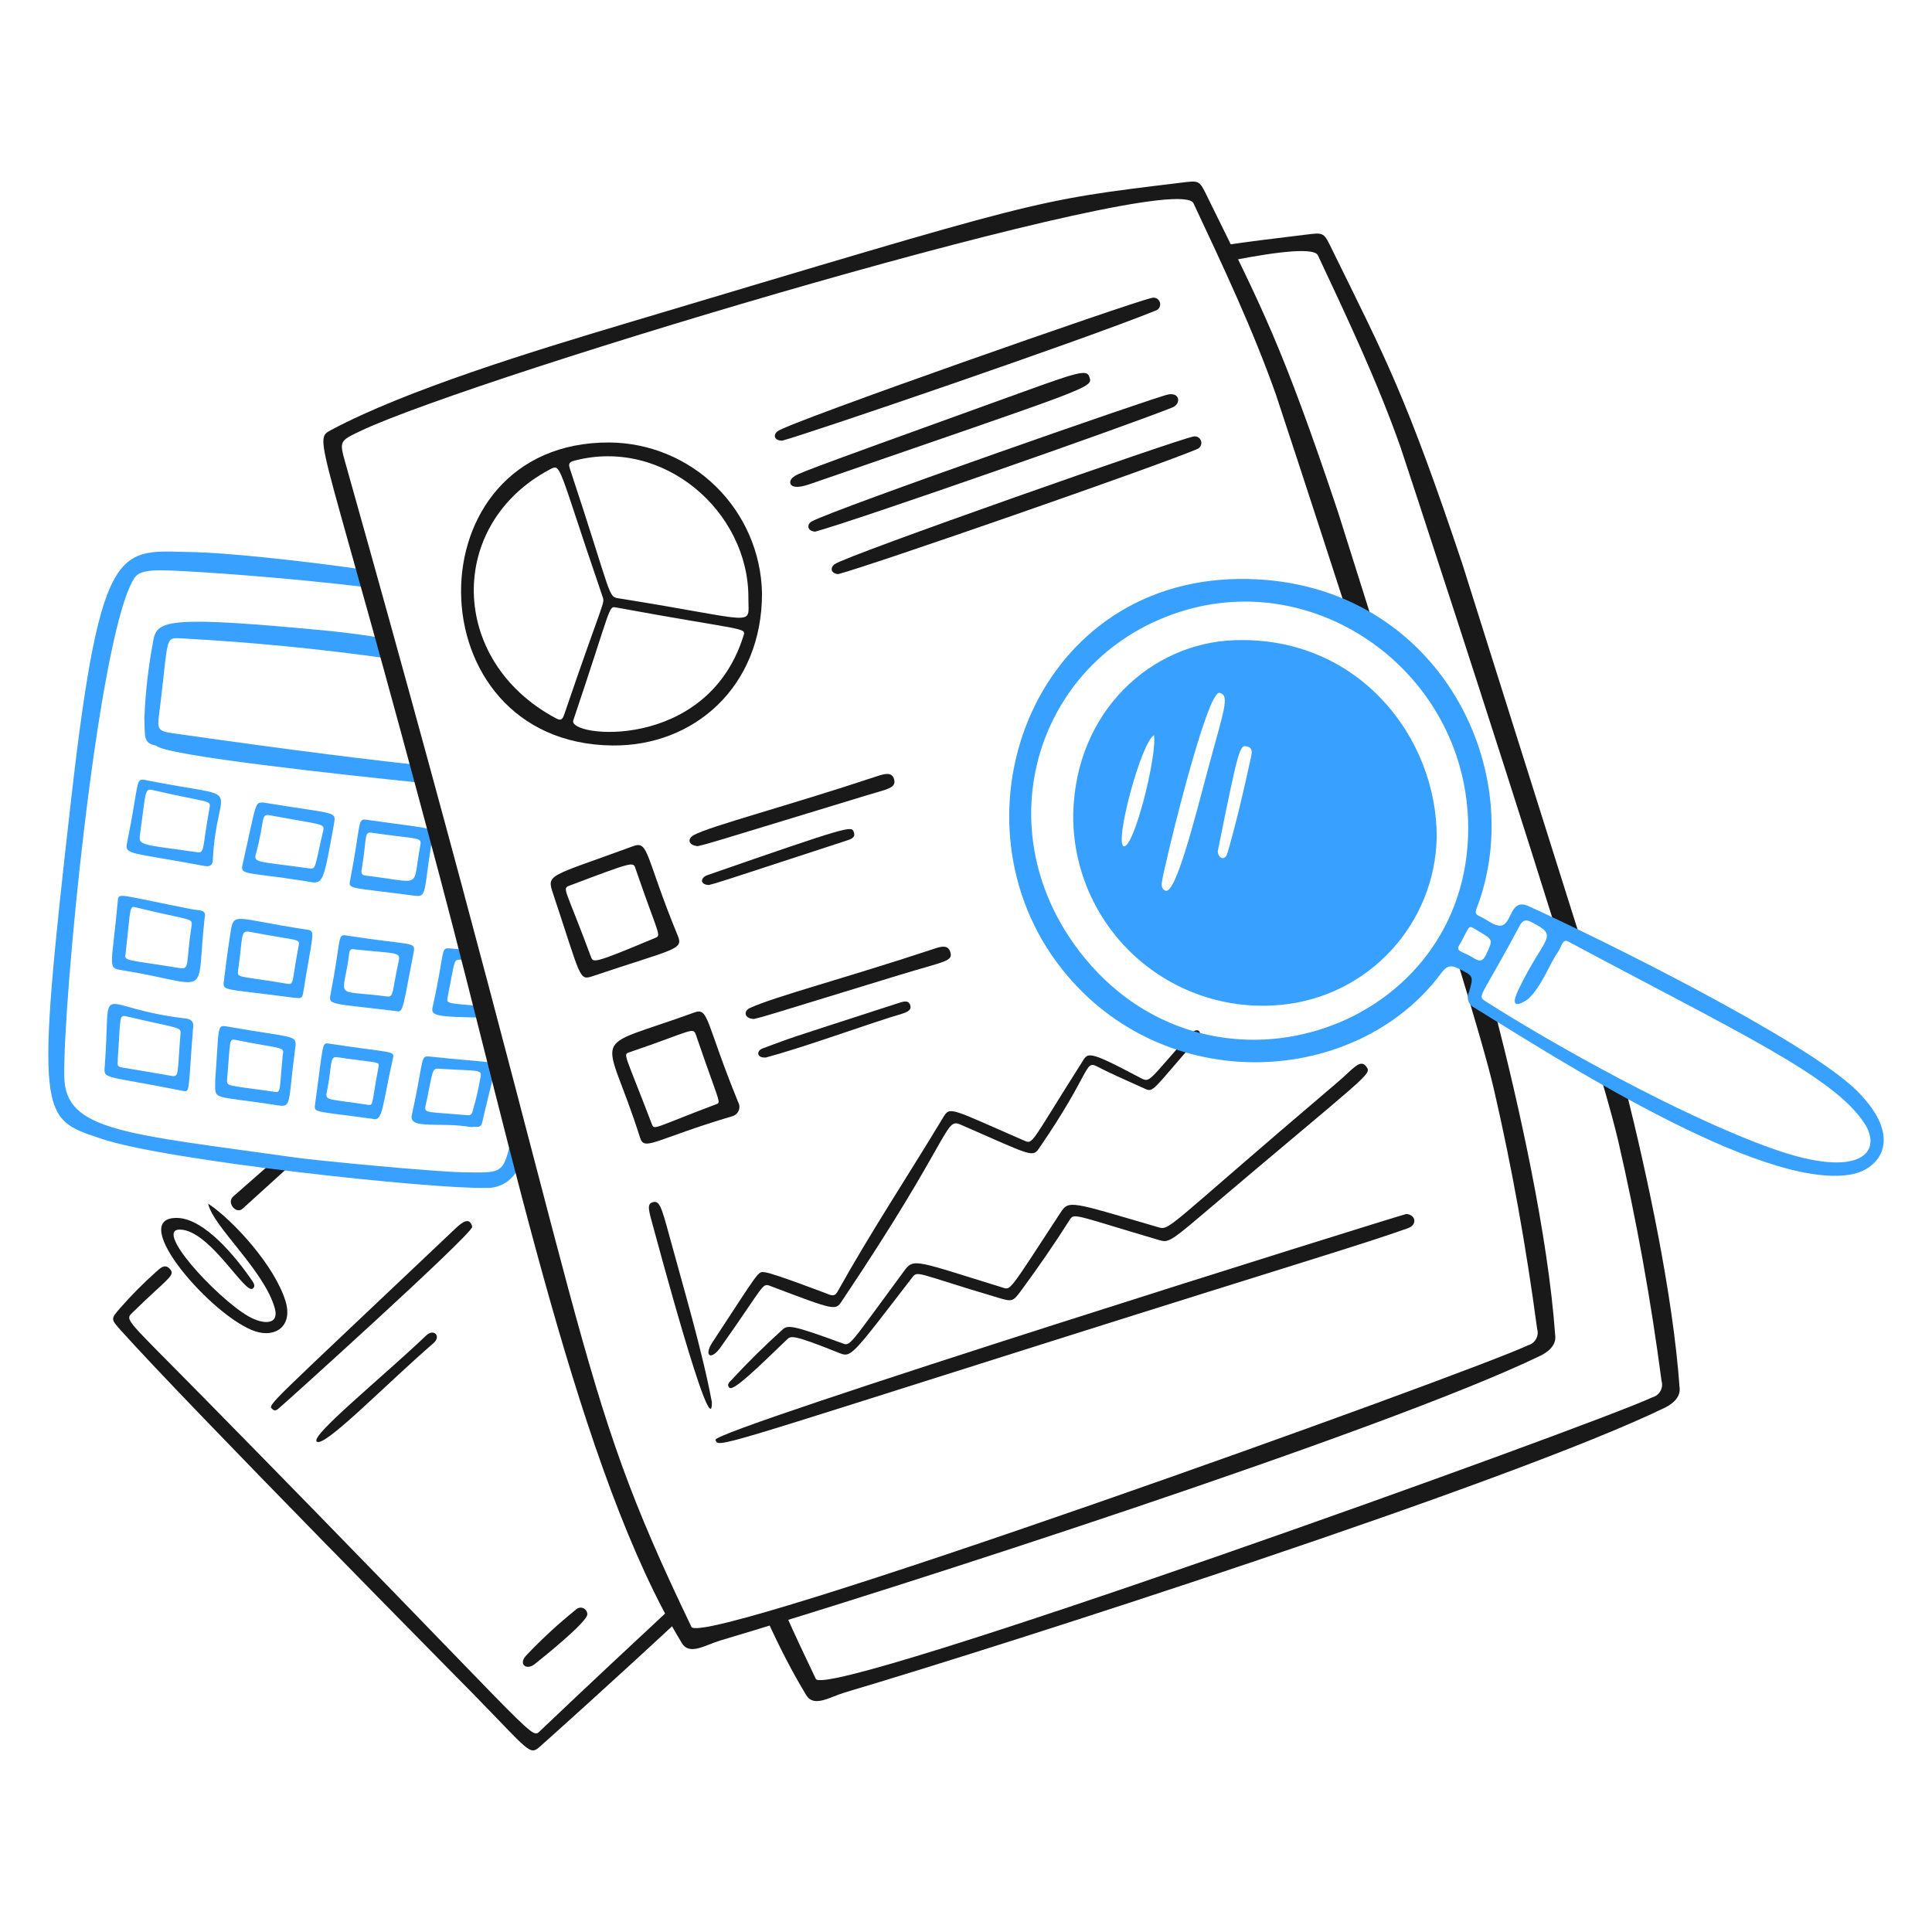 <svg xmlns="http://www.w3.org/2000/svg" fill="none" viewBox="0 0 400 400" id="Audit--Streamline-Brooklyn.svg" height="400" width="400"><desc>Audit Streamline Illustration: https://streamlinehq.com</desc><g id="audit--finance-audit"><g id="document3"><path id="vector" fill="#191919" d="M43.096 249.2c5.25 3.498 13.816 12.916 16.028 20.23 1.53 5.062 -2.016 7.574 -6.2 6.23 -8.826 -2.832 -26.942 -23.622 -16.294 -23.502 5.716 0.064 12.334 8.256 15.552 12.98 0.34 0.5 0.8 1.17 0.128 1.664 -1.584 1.15 -8.412 -11.3 -14.468 -12.184 -7 -1.02 7.054 14.2 13.652 17.942 3.08 1.744 6.338 1.744 5.414 -1.638 -2.166 -7.912 -12.834 -16.978 -13.812 -21.722Z" stroke-width="1"></path><path id="vector_2" fill="#191919" d="M97.772 254c-0.18 1.724 -39.078 36.8 -39.754 37.322 -0.47 0.362 -0.97 1.058 -1.6 0.442 -1.016 -1 -1.93 0.328 37.892 -37.428 1.526 -1.448 2.942 -2.38 3.462 -0.336Z" stroke-width="1"></path><path id="vector_3" fill="#191919" d="M89.738 278.096c-10.182 8.81 -22.822 21.918 -24.19 20.336 -1.152 -1.334 13.6 -13.274 22.716 -21.958 1.556 -1.474 3.15 0.172 1.474 1.622Z" stroke-width="1"></path><path id="vector_4" fill="#191919" d="M121.6 334.2c0.044 1.618 -9.624 9.324 -10.89 10.332 -1.744 1.388 -3.45 0 -1.772 -1.774 3.207 -3.39 6.641 -6.56 10.278 -9.484 0.189 -0.2 0.433 -0.338 0.7 -0.398 0.268 -0.06 0.547 -0.038 0.802 0.062 0.256 0.098 0.476 0.272 0.633 0.496 0.157 0.226 0.243 0.492 0.248 0.766Z" stroke-width="1"></path><g id="vector_5"><path fill="#191919" d="M111.684 358.502c-1.818 1.728 -0.77 0.772 -69.456 -69.08 -16.2 -16.482 -16.466 -16.04 -14.8 -17.666 7.658 -7.472 9.068 -7.72 7.612 -9.164 -1 -0.988 -2 0.086 -2.756 0.758 -2.601 2.316 -5.056 4.792 -7.35 7.412 -2.028 2.312 -2.026 2.314 0.064 4.652l0.026 0.03c13.638 15.252 72.876 75.182 72.822 75.132 11.958 12.224 11.774 12.962 14 10.988 1.233 -1.082 14.719 -13.162 28.644 -26.112l-1.44 -2.648c-7.856 7.314 -17.065 15.904 -27.366 25.698Z" stroke-width="1"></path><path fill="#191919" d="M48.264 247.74c-1.4 1.264 0.612 3.746 1.982 2.494 2.646 -2.42 6.111 -5.562 9.844 -8.938l-3.305 -1.04c-4.926 4.328 -8.507 7.474 -8.521 7.484Z" stroke-width="1"></path></g></g><g id="calculator"><path id="vector_6" fill="#38a1ff" d="M68.093 130.62c-33.518 -3.22 -35.578 -2.21 -36.356 1.98 -1.006 5.303 -1.623 10.673 -1.846 16.066 0.126 4.2 -0.186 5.156 2.472 5.72 1.666 1.995 37.156 5.877 56.141 7.825l-1.274 -3.769c-9.29 -0.979 -24.867 -2.835 -51.381 -6.621 -3.1 -0.444 -3.31 -0.828 -2.928 -3.8 2.232 -17.4 0.834 -15.97 5.568 -15.8 13.866 0.772 27.69 2.125 41.437 4.052V132.222c-4.026 -0.674 -8.084 -1.242 -11.833 -1.602Z" stroke-width="1"></path><path id="vector_7" fill="#38a1ff" d="M42.374 190c-1.94 17.4 2 13.924 -17.718 10.764 -2.4 -0.384 -1.414 -1.554 -0.266 -14.282 0.156 -1.732 -0.05 -1.264 15.262 1.752 1.622 0.328 3.166 0.008 2.722 1.766Zm-16.4 7.6c-0.344 1.416 0.762 1.118 11.258 2.83 2.112 0.344 1.226 -0.914 2.412 -8.658 0.274 -1.8 0.082 -1.072 -11.38 -3.874 -1.572 -0.382 -1.126 -0.372 -2.286 9.702h-0.004Z" stroke-width="1"></path><path id="vector_8" fill="#38a1ff" d="M39.946 213.148c-1.02 13.272 -0.576 13 -2.186 12.686 -15.984 -3.174 -16.278 -2.382 -16.094 -4.774 1.484 -19.182 -2.79 -12.472 16.754 -10.2 1.272 0.152 1.85 0.764 1.526 2.288Zm-15.564 6.122c0.138 0.524 -0.5 1.516 0.814 1.728 3.432 0.556 6.856 1.162 10.278 1.744 1.66 0.284 1.21 -0.33 1.884 -8.554 0.136 -1.654 0.168 -1.102 -11.184 -3.758 -1.596 -0.374 -1.174 0.208 -1.792 8.84Z" stroke-width="1"></path><path id="vector_9" fill="#38a1ff" d="M60.832 206.572c-14.76 -1.986 -14.746 -1.278 -14.472 -3.538 0.222 -1.83 0.688 -5.516 1.216 -8.99 0.86 -5.654 0.052 -3.946 15.9 -1.584 1.958 0.292 1.362 0.274 -0.756 13.35 -0.194 1.19 -1.054 0.75 -1.888 0.762Zm-1.4 -2.9c1.534 0.262 0.948 -0.366 2.4 -7.862 0.298 -1.532 0.07 -0.948 -9.962 -2.854 -2.2 -0.418 -1.508 0.562 -2.572 7.916 -0.234 1.728 -0.036 1.064 10.142 2.8h-0.008Z" stroke-width="1"></path><path id="vector_10" fill="#38a1ff" d="M54.508 166.15c15.262 2.566 15.148 1.6 14.6 4.648 -2.4 13.304 -2.2 12.2 -6.234 11.568 -11.736 -1.824 -13.148 -1.152 -12.678 -3.256 3.004 -13.396 2.528 -12.91 4.312 -12.96Zm12.438 5.696c0.236 -1.36 -0.448 -1.084 -11.054 -3.048 -2 -0.368 -1 0.98 -2.87 7.814 -0.578 2.1 0.024 1.65 10.836 3.154 1.658 0.234 1.196 0.15 3.088 -7.92Z" stroke-width="1"></path><path id="vector_11" fill="#38a1ff" d="M82.187 209.364c-13.73 -1.704 -14.2 -1.17 -13.75 -3.518 2.244 -11.486 1.364 -12.466 3.2 -12.174 13.502 2.134 14.462 1.176 14.018 3.42 -2.158 10.946 -2.104 12.62 -3.468 12.272Zm-8.328 -12.764c-0.458 0.05 -1.4 -0.586 -1.564 0.8 -1.226 9.726 -3.584 7.43 7.718 8.892 1.586 0.2 1.058 -0.632 2.54 -7.318 0.424 -1.92 -0.552 -1.522 -8.694 -2.374Z" stroke-width="1"></path><path id="vector_12" fill="#38a1ff" d="M44.566 223.508c0.8 -10.8 0.298 -11.362 2.35 -11 15 2.658 14.612 1.502 14.132 5.086 -1.388 10.384 -0.638 11.706 -3.32 11.286 -14.43 -2.262 -13.128 -0.806 -13.162 -5.372Zm13.984 -5.2c0.434 -1.646 -0.456 -1.124 -9.676 -2.986 -1.516 -0.306 -1.142 -0.13 -1.834 7.97 -0.152 1.764 -0.364 1.28 9.742 2.752 1.418 0.202 1.028 0.04 1.768 -7.74v0.004Z" stroke-width="1"></path><path id="vector_13" fill="#38a1ff" d="M44.058 178.144c-0.044 0.958 -0.638 1.348 -1.666 1.154 -15.556 -2.92 -16.6 -2.24 -16.082 -4.812 2.6 -12.81 1.642 -13.416 3.858 -12.972 21.682 4.34 14.684 -0.372 13.89 16.63Zm-3.166 -1.692c1.528 0.218 0.984 -0.982 2.498 -9.226 0.304 -1.654 -0.164 -0.954 -11.686 -3.632 -1.778 -0.412 -1.468 0.128 -2.634 8.534 -0.42 3.034 -0.87 2.522 11.822 4.324Z" stroke-width="1"></path><path id="vector_14" fill="#38a1ff" d="M86 185.47c-13.836 -1.83 -13.88 -1.318 -13.51 -3.224 2.294 -11.838 1.466 -12.8 3.366 -12.53 14 1.988 14.048 1.52 13.702 3.522 -1.878 10.898 -1.032 12.562 -3.558 12.232Zm1.02 -10.446c0.344 -1.8 -0.386 -1.2 -9.96 -2.6 -1.748 -0.258 -1.02 0.6 -2.186 7.67 -0.144 0.87 0.13 1.106 0.92 1.2 12.046 1.44 9.47 2.906 11.226 -6.27Z" stroke-width="1"></path><path id="vector_15" fill="#38a1ff" d="M77.11 231.642c-11.574 -1.6 -12.126 -1.216 -11.906 -2.826 1.8 -13 1.376 -12.978 2.97 -12.736 13.424 2.042 13.558 1.364 13.154 3.166 -2.246 9.972 -2.028 13.026 -4.218 12.396Zm-7.294 -12.756c-1.642 -0.246 -1 1.532 -2.146 7.19 -0.384 1.888 0.172 1.384 8.51 2.662 1.17 0.18 0.712 -0.042 2.166 -7.732 0.254 -1.364 0.138 -0.826 -8.53 -2.12Z" stroke-width="1"></path><path id="vector_16" fill="#38a1ff" d="M89.64 208.184c2.58 -11.632 1.486 -12.018 3.574 -11.814 1.718 0.168 3.221 0.302 4.533 0.411v2.12c-0.719 -0.053 -1.518 -0.117 -2.407 -0.197 -1.51 -0.134 -1.168 0.388 -2.678 7.81 -0.292 1.438 0.3 1.126 7.06 1.826l1.529 2.354c-12.143 -0.114 -12.061 -0.484 -11.613 -2.498l0.002 -0.012Z" stroke-width="1"></path><path id="vector_17" fill="#38a1ff" d="M97.643 233.366c-6.524 -1.164 -13.06 0.6 -12.38 -2.49 2.6 -11.818 1.676 -12.352 3.714 -12.13 13.13 1.434 14 0.7 13.474 2.83 -0.876 3.6 -1.788 7.186 -2.614 10.8 -0.334 1.452 -1.436 0.694 -2.194 0.99Zm-1.224 -2.502c0.422 -0.022 1.11 0.29 1.372 -0.62 0.716 -2.398 1.289 -4.834 1.714 -7.3 0.254 -1.582 -0.4 -1.152 -8.648 -1.68 -1.478 -0.094 -1.17 0.328 -2.744 7.658 -0.348 1.622 0.226 1.224 8.306 1.942Z" stroke-width="1"></path><path id="vector_18" fill="#38a1ff" d="M40.104 114.312c-15.18 -0.234 -19.1 -3.656 -25.294 50.496 -7.742 67.678 -6.438 66.67 6.126 70.942 13.418 4.564 68.554 10.468 79.6 10.19 1.62 0.094 3.221 -0.382 4.528 -1.344 1.307 -0.96 2.237 -2.348 2.63 -3.922 0.214 -0.674 0.474 -1.622 0.771 -2.808l-2.168 -4.204c-0.517 2.53 -0.959 4.426 -1.297 5.526 -1.166 3.8 -2.416 3.64 -9.344 3.51 -6.028 -0.112 -29.882 -2.4 -34.256 -3.01 -35.564 -5 -47.87 -5.496 -48.092 -16.732 -0.298 -15.11 6.666 -88.238 14 -102.4 0.966 -1.868 1.69 -2.69 8.108 -2.434 6.414 0.257 24.049 1.453 41.286 3.554V118.122c-15.654 -2.273 -30.854 -3.724 -36.598 -3.81Z" stroke-width="1"></path></g><g id="document2"><g id="vector_19"><path fill="#191919" d="M166.928 350.966c1.6 2.63 4.894 0.354 8 -0.564 34 -10.078 137.838 -43.47 169.752 -58.948 2.12 -1.044 3.306 -2.52 3.052 -4.254 -1.356 -19.028 -6.616 -43.594 -11.19 -61.898l-5.14 -2.45c1.678 5.77 2.94 10.372 3.624 13.328 3.788 16.414 6.778 32.978 8.974 49.696 0.106 0.348 0.142 0.714 0.106 1.076 -0.038 0.362 -0.148 0.712 -0.324 1.032 -0.176 0.318 -0.414 0.598 -0.7 0.824 -0.286 0.224 -0.616 0.388 -0.966 0.484 -11.984 5.67 -171.018 62.87 -173.212 58.304 -2.335 -4.86 -4.401 -9.284 -6.268 -13.46l-3.745 1.414c2.564 5.634 5.236 10.806 8.037 15.416Z" stroke-width="1"></path><path fill="#191919" d="M302.756 116.734c-11.6 -34.668 -15.8 -42.368 -26.724 -64.586 -2.046 -4.166 -1.728 -4.046 -5.93 -3.534 -6.712 0.817 -11.84 1.432 -16.638 2.158l1.328 3.202c10.532 -2.063 17.33 -2.679 18.066 -1.112 6.126 13.066 12.302 26.106 17.11 39.742 0.546 1.567 19.002 57.645 32.272 100.134l4.834 1.147c-9.43 -29.918 -24.308 -77.115 -24.318 -77.151Z" stroke-width="1"></path></g></g><g id="document1"><path id="vector_20" fill="#191919" d="M277.006 105.964c-11.6 -34.668 -15.8 -42.368 -26.724 -64.586 -2.046 -4.166 -1.728 -4.046 -5.93 -3.534 -31 3.772 -28.188 3.24 -115.263 29.254 -18.452 5.514 -45.024 13.634 -60.558 21.942 -3.96 2.118 -1.864 0.582 22.6 92.756 15.07 56.79 28.898 123.588 50.046 158.4 1.6 2.63 4.894 0.354 8 -0.564 34 -10.078 137.833 -43.482 169.753 -58.948 2.132 -1.044 3.306 -2.52 3.052 -4.254 -1.48 -20.768 -7.61 -48.13 -12.424 -66.75l-4.182 -2.804 1.374 -5.376 -5.15 -2.955c3.694 12.131 6.512 21.857 7.668 26.863 3.8 16.422 6.74 33 8.976 49.702 0.106 0.348 0.142 0.712 0.106 1.074 -0.038 0.362 -0.146 0.714 -0.322 1.032 -0.174 0.318 -0.412 0.598 -0.698 0.824 -0.286 0.224 -0.614 0.39 -0.964 0.486 -11.966 5.674 -171.019 62.874 -173.213 58.304 -25.2 -52.46 -18.966 -54.112 -71.6 -240.816 -1.323 -4.694 -1.314 -4.698 3.054 -6.77l0.034 -0.016c23.874 -11.33 168.909 -54.71 172.459 -47.138 6.128 13.068 12.302 26.106 17.11 39.742 0.322 0.924 6.878 20.82 14.924 45.706l5.37 2.211c-4.332 -13.739 -7.492 -23.769 -7.498 -23.785Z" stroke-width="1"></path><path id="vector_21" fill="#191919" d="M126.2 91.612c8.279 0.073 16.204 3.367 22.096 9.183 5.892 5.816 9.289 13.698 9.47 21.975 0.048 19.456 -14.116 31.768 -31 31.574 -41.366 -0.478 -41.926 -62.928 -0.566 -62.732Zm-11.232 57.032c0.868 0.466 1.388 0.638 1.818 -0.624 8.318 -24.432 8.498 -22.952 7.948 -24.554 -9.492 -27.684 -8.448 -27.58 -11.012 -26.212 -21.226 11.346 -20.852 39.512 1.246 51.39Zm39.98 -24.8c0.1 -17.982 -17.654 -33.35 -36.07 -28.456 -1.186 0.314 -1.182 0.768 -0.848 1.776 8.966 27.054 7.72 26.344 10.238 26.744 29.132 4.64 26.646 5.988 26.68 -0.064Zm-1.082 8c0.656 -2.058 1.26 -1.01 -26.326 -6.076 -1.6 -0.292 -0.86 -0.32 -8.846 23.37 -1.192 3.526 27.558 6.598 35.172 -17.302v0.008Z" stroke-width="1"></path><path id="vector_22" fill="#191919" d="M291.166 251.342c1.932 0.128 2.358 2.228 0.31 2.954 -10.028 3.548 -20.828 6.654 -74 23.456 -69.43 21.936 -68.824 22.088 -69.336 20.344 -0.6 -2.002 141.1 -46.34 143.026 -46.754Z" stroke-width="1"></path><path id="vector_23" fill="#191919" d="M174.338 278.092c1.764 0.646 1.15 0.904 12.916 -15.042 1.936 -2.624 2.426 -2 20.364 3.538 1.672 0.516 1.2 0.93 11.934 -15.5 1.748 -2.678 2 -2.34 20.044 2.936 2.76 0.8 0.832 1.036 37.412 -30.028 3.096 -2.63 4.58 -4.846 5.84 -3.2 1.304 1.702 0.832 1.154 -34.664 31.29 -6.086 5.168 -6.462 5.172 -8.28 4.636 -18.152 -5.352 -17.474 -5.68 -18.542 -4 -3.088 4.87 -6.372 9.612 -9.784 14.26 -1.876 2.556 -1.958 2.576 -4.954 1.688 -17.224 -5.108 -16.578 -5.714 -17.822 -4.1 -12.382 16.064 -12.528 16.566 -15 15.57 -10.076 -4.046 -10.076 -3.564 -10.942 -2.732 -6.174 5.924 -11.02 10.688 -11.844 9.898 -0.704 -0.676 0.134 -1.262 0.54 -1.704 3.326 -3.62 6.838 -7.054 10.484 -10.348 1.082 -0.978 2.118 -0.894 12.298 2.838Z" stroke-width="1"></path><path id="vector_24" fill="#191919" d="M158.321 263.4c1.626 0.16 11.684 3.98 13.21 4.57 0.868 0.336 1.376 0.356 1.904 -0.6 6.828 -12.264 14.58 -23.97 21.82 -35.99 1.436 -2.388 1.304 -1.978 16.713 4.738 1.964 0.856 1.2 0.886 11.892 -15.956 1.44 -2.268 0.91 -3 12.318 3.036 1.97 1.042 1.6 0.524 10.068 -8.92 1.814 -2.02 2.678 -0.372 1.982 0.422 -9.9 11.298 -9.364 11.552 -11.314 10.656 -3.264 -1.502 -6.584 -2.896 -9.766 -4.554 -2.626 -1.368 -1.18 1.142 -11.922 16.8 -1.462 2.132 -1.364 1.788 -16.335 -4.758 -3.37 -1.474 -1.51 2.116 -24.6 36.536 -1.318 1.966 -1.268 2.014 -14.692 -3.088 -1.908 -0.726 -1.034 -0.564 -10.442 12.698 -1.948 2.746 -3.508 1.75 -1.664 -1.064 9.926 -15.126 9.382 -14.678 10.828 -14.526Z" stroke-width="1"></path><path id="vector_25" fill="#191919" d="M161.938 91.238c-1.704 -0.028 -1.924 -1.218 -0.91 -1.978 2.616 -1.954 73.4 -26.738 77.29 -27.538 0.176 -0.069 0.364 -0.101 0.552 -0.095 0.19 0.007 0.374 0.052 0.546 0.133 0.17 0.081 0.322 0.196 0.446 0.339 0.124 0.142 0.218 0.309 0.276 0.489 0.056 0.18 0.076 0.37 0.058 0.558 -0.02 0.188 -0.076 0.37 -0.17 0.535 -0.092 0.165 -0.216 0.309 -0.366 0.424 -0.15 0.114 -0.324 0.197 -0.506 0.242 -14.57 5.914 -71.294 25.296 -77.216 26.892Z" stroke-width="1"></path><path id="vector_26" fill="#191919" d="M168.752 110.076c-1.748 -0.152 -1.696 -1.6 -0.664 -2.138 5.476 -2.846 71.184 -25.782 73.79 -26.27 2.448 -0.458 2.658 1.964 0.872 2.682 -9.796 3.944 -65.852 23.526 -73.998 25.726Z" stroke-width="1"></path><path id="vector_27" fill="#191919" d="M173.532 118.868c-1.386 -0.106 -1.816 -1.2 -0.722 -2.056 2.236 -1.748 71.172 -25.91 74.268 -26.434 0.336 -0.074 0.686 -0.018 0.982 0.157 0.296 0.174 0.516 0.454 0.614 0.784 0.098 0.329 0.066 0.683 -0.086 0.991 -0.152 0.308 -0.416 0.547 -0.736 0.669 -8.252 3.524 -67.794 24.206 -74.32 25.89Z" stroke-width="1"></path><path id="vector_28" fill="#191919" d="M132.532 235.584c-7.296 -23.084 -11.4 -17.734 11.216 -25.958 3.026 -1.1 2.296 1.956 9.086 18.572 0.15 0.268 0.236 0.568 0.25 0.876 0.015 0.308 -0.041 0.614 -0.164 0.896 -0.123 0.282 -0.31 0.532 -0.545 0.732 -0.236 0.198 -0.514 0.338 -0.813 0.412 -15.944 4.754 -18.138 7.296 -19.03 4.47Zm15.762 -6.968c1.084 -0.41 0.63 -0.2 -4.12 -14.104 -0.708 -2.072 -0.38 -1.228 -13.92 3.37 -1.326 0.45 -0.856 0.274 4.682 14.8 0.534 1.396 0.264 0.874 13.358 -4.066Z" stroke-width="1"></path><path id="vector_29" fill="#191919" d="M140.335 193.754c1.2 2.916 -0.62 2.63 -17.678 8.366 -2.8 0.94 -2.338 0.348 -8.124 -17.022 -1.4 -4.2 -1.128 -3.426 16.568 -9.914 3.264 -1.198 2.462 2.112 9.234 18.57Zm-8.776 -13.972c-0.47 -1.372 -0.4 -1.424 -13.566 3.546 -1.744 0.658 -1 0.296 4.348 14.75 0.472 1.274 0.44 1.502 13.24 -3.862 1.45 -0.606 0.848 -0.238 -4.022 -14.434Z" stroke-width="1"></path><path id="vector_30" fill="#191919" d="M164.138 98.864c1.114 -0.876 0.138 -0.568 41.302 -15.434 17.776 -6.42 19.504 -7.188 20.118 -5.344 0.746 2.236 0.718 1.878 -57.948 22.166 -4.468 1.548 -4.464 -0.61 -3.472 -1.388Z" stroke-width="1"></path><path id="vector_31" fill="#191919" d="M156.066 210.974c-2.088 -0.124 -2.084 -1.688 -0.836 -2.264 5.172 -2.4 20.152 -6.288 38.38 -12.348 1.354 -0.45 2.624 -0.708 3.104 0.636 0.736 2.064 -1 1.964 -10.55 4.88 -30.064 9.192 -27.276 8.408 -30.098 9.096Z" stroke-width="1"></path><path id="vector_32" fill="#191919" d="M144.428 175.188c-2.064 -0.226 -2.068 -1.582 -0.8 -2.286 3.35 -1.854 19.31 -6 37.882 -12.17 1.544 -0.512 3.234 -1.028 3.62 0.684 0.4 1.764 -1.344 1.922 -5.716 3.256 -34.94 10.646 -31.964 9.79 -34.986 10.516Z" stroke-width="1"></path><path id="vector_33" fill="#191919" d="M147.388 290.316c0.114 9.6 -11.668 -34.612 -12.436 -37.384 -0.734 -2.646 -0.934 -3.692 0.172 -4.018 1.384 -0.4 1.78 0.746 3.464 6.962 2.854 10.524 6.812 23.768 8.8 34.44Z" stroke-width="1"></path><path id="vector_34" fill="#191919" d="M158.559 218.946c-2.02 0.116 -1.93 -1.424 -0.672 -1.882 7.8 -2.852 1.7 -0.824 28.214 -9.416 1.05 -0.34 2 -0.6 2.352 0.46 0.476 1.452 -1.586 1.698 -4.116 2.514 -8.048 2.596 -18.768 6.454 -25.778 8.324Z" stroke-width="1"></path><path id="vector_35" fill="#191919" d="M146.754 183.234c-1.954 -0.102 -1.712 -1.552 -0.3 -2.044 29.81 -10.37 29.826 -10.2 30.308 -8.944 0.434 1.126 -0.52 1.472 -1.356 1.746 -28.606 9.37 -26.376 8.632 -28.652 9.242Z" stroke-width="1"></path></g><g id="magnifying glass"><path id="vector_36" fill="#38a1ff" d="M256.508 119.868c40.338 -0.434 60.6 38.944 49.13 68.42 -0.4 1.032 0.356 1.248 1.052 1.584 1.334 0.644 2.718 1.876 3.988 1.77 2.424 -0.2 1.876 -5.8 5.75 -4.05 14.444 6.534 57.268 27.674 67.928 38.152 9.988 9.818 4.9 16.426 -1.312 17.454 -18.826 3.116 -61.52 -24.6 -77.86 -34.6 -0.278 -0.14 -0.524 -0.332 -0.728 -0.568 -0.202 -0.234 -0.358 -0.506 -0.454 -0.802 -0.098 -0.294 -0.136 -0.606 -0.114 -0.916 0.024 -0.31 0.108 -0.612 0.248 -0.888 1.026 -3.446 0.894 -3.35 -2.236 -4.926 -1.708 -0.86 -2.522 -0.352 -3.542 1.02 -17.438 23.472 -57.228 25.88 -78.446 -0.814 -24.312 -30.592 -6.482 -80.374 36.596 -80.836Zm47.466 51.438c-0.118 -31.066 -29.922 -53.278 -58.424 -45.014 -30.836 8.942 -42.71 45.652 -20.908 72.13 27.014 32.81 79.492 14.452 79.332 -27.116Zm10.414 33.57c5.35 -11.18 8.702 -10.93 2.6 -14 -1.188 -0.6 -1.786 -0.292 -2.4 0.856 -8.022 15.104 -8.914 14.36 -6.924 15.634 13.232 8.468 40.39 23.776 59.554 30.536 17.986 6.344 22.6 0.586 18.826 -5.278 -6.242 -9.714 -25.954 -18.756 -61.388 -37.706 -1.176 -0.63 -1.256 1 -2.24 2.4 -1.64 2.332 -3.116 6.726 -5.966 9.454 -0.206 0.192 -4.556 3.316 -2.062 -1.896Zm-12.486 -8.78c-0.138 1.04 1.054 0.884 3.362 2.35 1.218 0.774 1.822 0.454 2.42 -0.826 1.434 -3.064 1.5 -3.032 -1.514 -4.8 -2.544 -1.49 -1.492 -1.522 -4.268 3.276Z" stroke-width="1"></path><path id="vector_37" fill="#38a1ff" d="M297.456 173.352c-0.174 8.706 -3.536 17.046 -9.448 23.438 -5.914 6.392 -13.968 10.392 -22.634 11.24 -5.508 0.558 -11.07 -0.056 -16.324 -1.802 -5.252 -1.746 -10.076 -4.584 -14.154 -8.327 -4.078 -3.743 -7.318 -8.307 -9.506 -13.392 -2.188 -5.085 -3.276 -10.575 -3.19 -16.11 0.54 -21.316 16.282 -35.286 33.42 -35.856 25.73 -0.87 41.902 20.256 41.836 40.808Zm-56.906 9.33c-0.098 0.736 0 1.484 0.762 1.736 2.122 0.698 6.044 -14.91 8.658 -24.678 3.414 -12.764 4.758 -15.8 2.506 -16.29 -2.626 -0.58 -11.498 36.004 -11.926 39.232Zm11.582 -6.496c-0.078 1.172 1.4 2.522 2.05 0.27 1.876 -6.522 3.4 -13.132 4.838 -19.766 0.2 -0.954 0.322 -1.82 -0.71 -2.106 -1.622 -0.446 -1.72 -0.47 -6.178 21.602Zm-13.2 -23.976c-2.71 1.494 -8.258 22.468 -6.276 23 2.072 0.562 6.928 -18.676 6.268 -23h0.008Z" stroke-width="1"></path></g></g></svg>